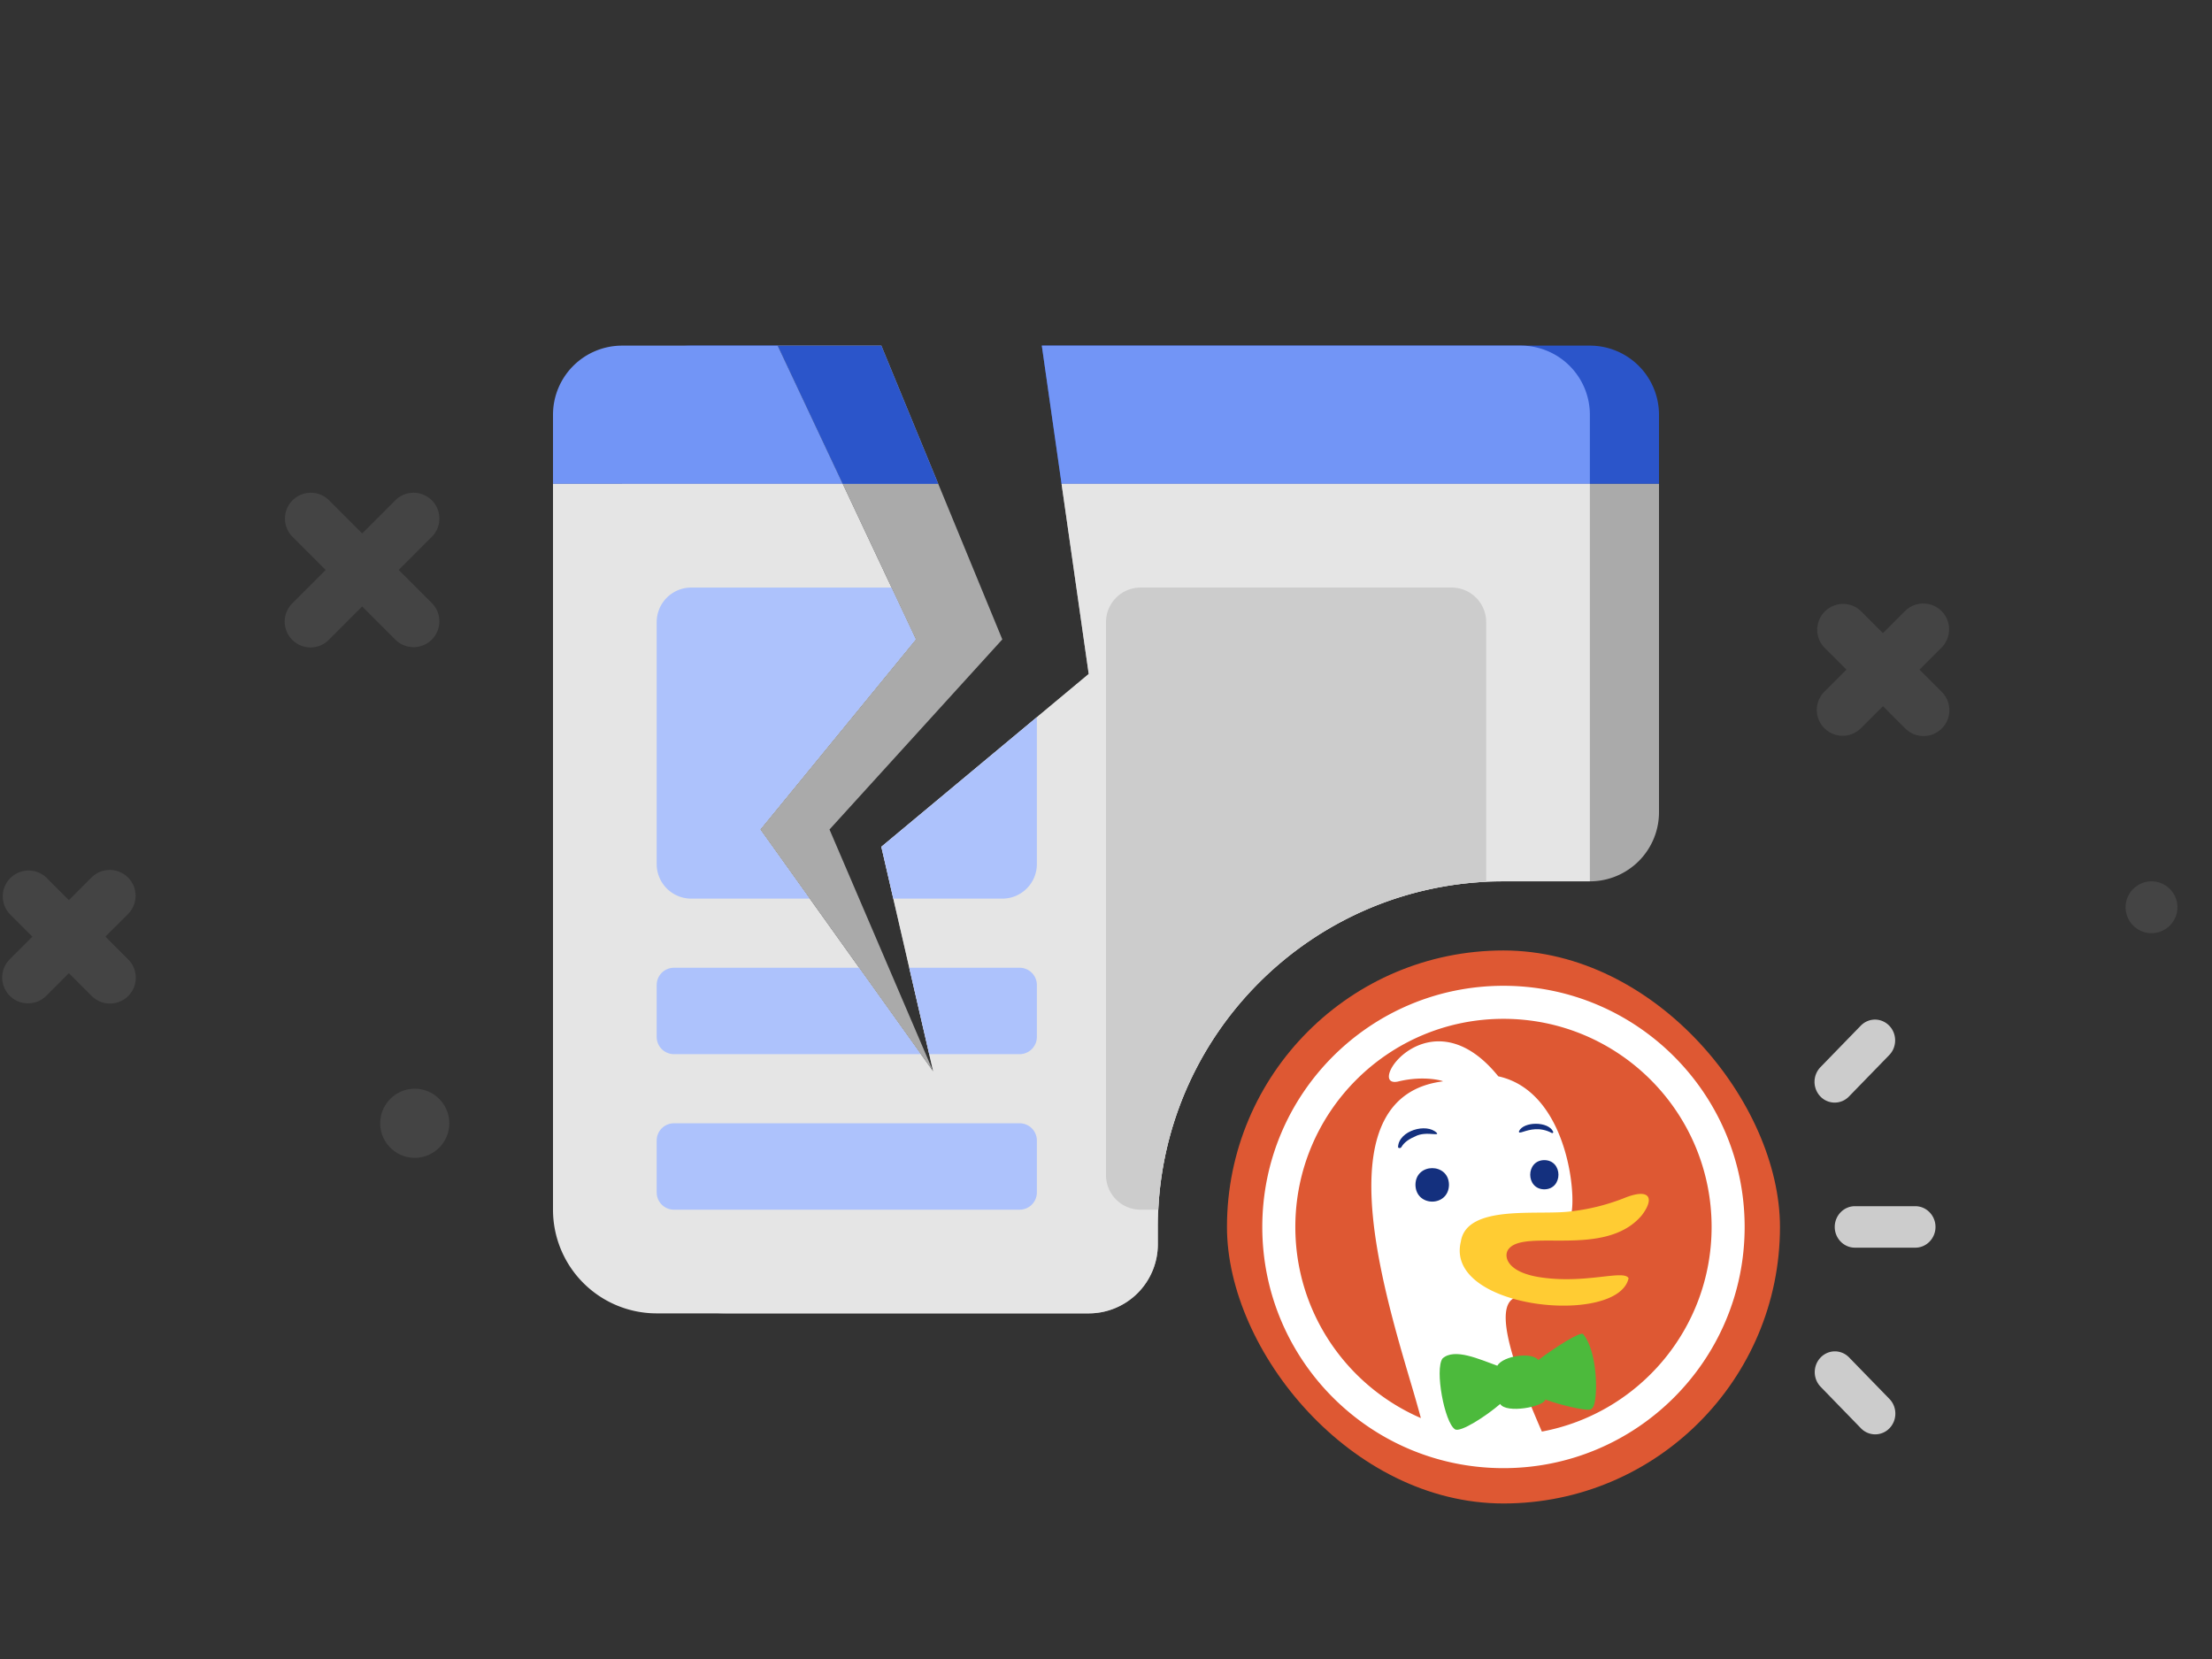 <svg fill="none" viewBox="0 0 128 96" xmlns="http://www.w3.org/2000/svg">
    <rect x="0" y="0" width="128" height="96" fill="#333333" stroke="none"/>
    <path fill="#888" d="M16.912 31.049a1.495 1.495 0 0 1 2.114-2.114l1.932 1.932 1.932-1.932a1.495 1.495 0 0 1 2.114 2.114l-1.932 1.932 1.932 1.932a1.495 1.495 0 0 1-2.114 2.114l-1.932-1.933-1.932 1.933a1.494 1.494 0 1 1-2.114-2.114l1.932-1.932-1.932-1.933ZM.582 52.91a1.495 1.495 0 0 1 2.113-2.115l1.292 1.292 1.291-1.292a1.495 1.495 0 1 1 2.114 2.114L6.1 54.2l1.292 1.292a1.495 1.495 0 1 1-2.113 2.114l-1.292-1.292-1.292 1.292a1.495 1.495 0 1 1-2.114-2.114l1.292-1.291-1.291-1.292Zm104.972-15.452a1.496 1.496 0 0 1 2.114-2.114l1.291 1.292 1.292-1.292a1.495 1.495 0 0 1 2.114 2.114l-1.292 1.291 1.292 1.292a1.494 1.494 0 1 1-2.114 2.114l-1.292-1.292-1.291 1.292a1.495 1.495 0 0 1-2.114-2.114l1.292-1.292-1.292-1.291ZM124.5 54c-.825 0-1.5-.675-1.5-1.5s.675-1.5 1.5-1.5 1.5.675 1.5 1.5-.675 1.5-1.5 1.5ZM24 67c-1.1 0-2-.9-2-2s.9-2 2-2 2 .9 2 2-.9 2-2 2Z" opacity=".2"/>
    <path fill="#2B55CA" d="M40 20a4 4 0 0 0-4 4v4h12.765L45 20h-5Zm20.286 0 1.143 8H96v-4a4 4 0 0 0-4-4H60.286Z"/>
    <path fill="#7295F6" d="M36 20a4 4 0 0 0-4 4v4h16.765L45 20h-9Zm24.286 0 1.143 8H92v-4a4 4 0 0 0-4-4H60.286Z"/>
    <path fill="#AAA" d="M48.765 28 53 37l-9 11 10 14-3-13 12-10-1.571-11H96v19a4 4 0 0 1-4 4h-5c-11.046 0-20 8.954-20 20v1a4 4 0 0 1-4 4H42a6 6 0 0 1-6-6V28h12.765Z"/>
    <path fill="#E5E5E5" d="M48.765 28 53 37l-9 11 10 14-3-13 12-10-1.571-11H92v23h-5c-11.046 0-20 8.954-20 20v1a4 4 0 0 1-4 4H38a6 6 0 0 1-6-6V28h16.765Z"/>
    <path fill="#ADC2FC" d="M51.588 34 53 37l-9 11 2.857 4H40a2 2 0 0 1-2-2V36a2 2 0 0 1 2-2h11.588ZM60 41.5 51 49l.692 3H58a2 2 0 0 0 2-2v-8.5Z"/>
    <path fill="#CCC" d="M66 34a2 2 0 0 0-2 2v32a2 2 0 0 0 2 2h1.025C67.529 59.75 75.75 51.53 86 51.025V36a2 2 0 0 0-2-2H66Z"/>
    <path fill="#ADC2FC" d="M49.714 56H39a1 1 0 0 0-1 1v3a1 1 0 0 0 1 1h14.286l-3.572-5Zm4.056 5H59a1 1 0 0 0 1-1v-3a1 1 0 0 0-1-1h-6.385l1.154 5ZM38 66a1 1 0 0 1 1-1h20a1 1 0 0 1 1 1v3a1 1 0 0 1-1 1H39a1 1 0 0 1-1-1v-3Z"/>
    <path fill="#CCC" d="M108.501 59c.298 0 .595.12.823.354.454.468.454 1.23 0 1.698l-2.333 2.4a1.145 1.145 0 0 1-1.65 0 1.226 1.226 0 0 1 0-1.698l2.332-2.4c.228-.234.525-.354.823-.354h.005Zm-1.166 10.798h3.499c.641 0 1.166.54 1.166 1.2 0 .66-.525 1.2-1.166 1.2h-3.499c-.641 0-1.166-.54-1.166-1.2 0-.66.525-1.2 1.166-1.2Zm-1.982 8.754c.227-.234.525-.354.822-.354h.006c.297 0 .595.12.822.354l2.333 2.4c.454.467.454 1.23 0 1.697a1.146 1.146 0 0 1-1.651 0l-2.332-2.4a1.226 1.226 0 0 1 0-1.697Z"/>
    <rect width="32" height="32" x="71" y="55" fill="#DE5833" rx="16"/>
    <path fill="#fff" fill-rule="evenodd" d="M87 57.044c-7.708 0-13.956 6.248-13.956 13.956 0 7.707 6.248 13.956 13.956 13.956 7.707 0 13.956-6.249 13.956-13.956 0-7.708-6.249-13.956-13.956-13.956ZM74.956 71c0-6.652 5.392-12.044 12.044-12.044 6.651 0 12.044 5.392 12.044 12.044 0 5.892-4.232 10.796-9.822 11.84-1.452-3.336-2.966-7.33-1.485-7.772-1.763-3.18-1.406-5.268 2.254-4.624h.005c.41.047.721.082.818.02.496-.315.189-7.242-4.114-8.182-3.96-4.9-7.73.688-5.817.306 1.529-.382 2.665-.03 2.612-.014-6.755.852-3.614 11.495-1.88 17.369a82.9 82.9 0 0 1 .606 2.116c-4.275-1.85-7.265-6.105-7.265-11.059Z" clip-rule="evenodd"/>
    <path fill="#4CBA3C" d="M92.29 81.09c-.043.274-.137.457-.306.482-.319.05-1.747-.278-2.56-.587-.092.425-2.268.827-2.613.257-.79.682-2.302 1.673-2.619 1.465-.605-.396-1.175-3.45-.72-4.096.693-.63 2.15.055 3.171.417.347-.586 2.024-.808 2.372-.327.917-.697 2.448-1.68 2.597-1.501.745.897.839 3.03.678 3.89Z"/>
    <path fill="#FC3" fill-rule="evenodd" d="M84.53 71.87c.311-2.216 4.496-1.523 6.368-1.772a12.11 12.11 0 0 0 3.05-.755c1.547-.636 1.811-.005 1.054.985-2.136 2.533-6.889.69-7.74 2-.248.388-.056 1.301 1.899 1.589 2.64.388 4.81-.468 5.079.05-.603 2.764-10.63 1.823-9.712-2.097h.001Z" clip-rule="evenodd"/>
    <path fill="#14307E" d="M89.871 65.48c-.277-.6-1.7-.596-1.972-.024-.025.118.075.087.263.028.331-.104.938-.295 1.636.078.055.024.109-.033.073-.083Zm-6.954.143c-.264-.019-.693-.05-1.048.147-.52.222-.688.46-.788.624-.037.06-.181.054-.181-.017.035-.954 1.653-1.414 2.241-.821.072.089-.033.081-.224.067Zm6.447 3.199c-1.088-.005-1.088-1.684 0-1.69 1.09.006 1.09 1.685 0 1.69Zm-5.517-.26c-.021 1.294-1.92 1.294-1.94 0 .005-1.289 1.934-1.288 1.94 0Z"/>
    <path fill="#AAA" fill-rule="evenodd" d="m45 20 8 17-9 11 10 14-6-14 10-11-7-17h-6Z" clip-rule="evenodd"/>
    <path fill="#2B55CA" fill-rule="evenodd" d="M48.765 28 45 20h6l3.294 8h-5.53Z" clip-rule="evenodd"/>
</svg>
